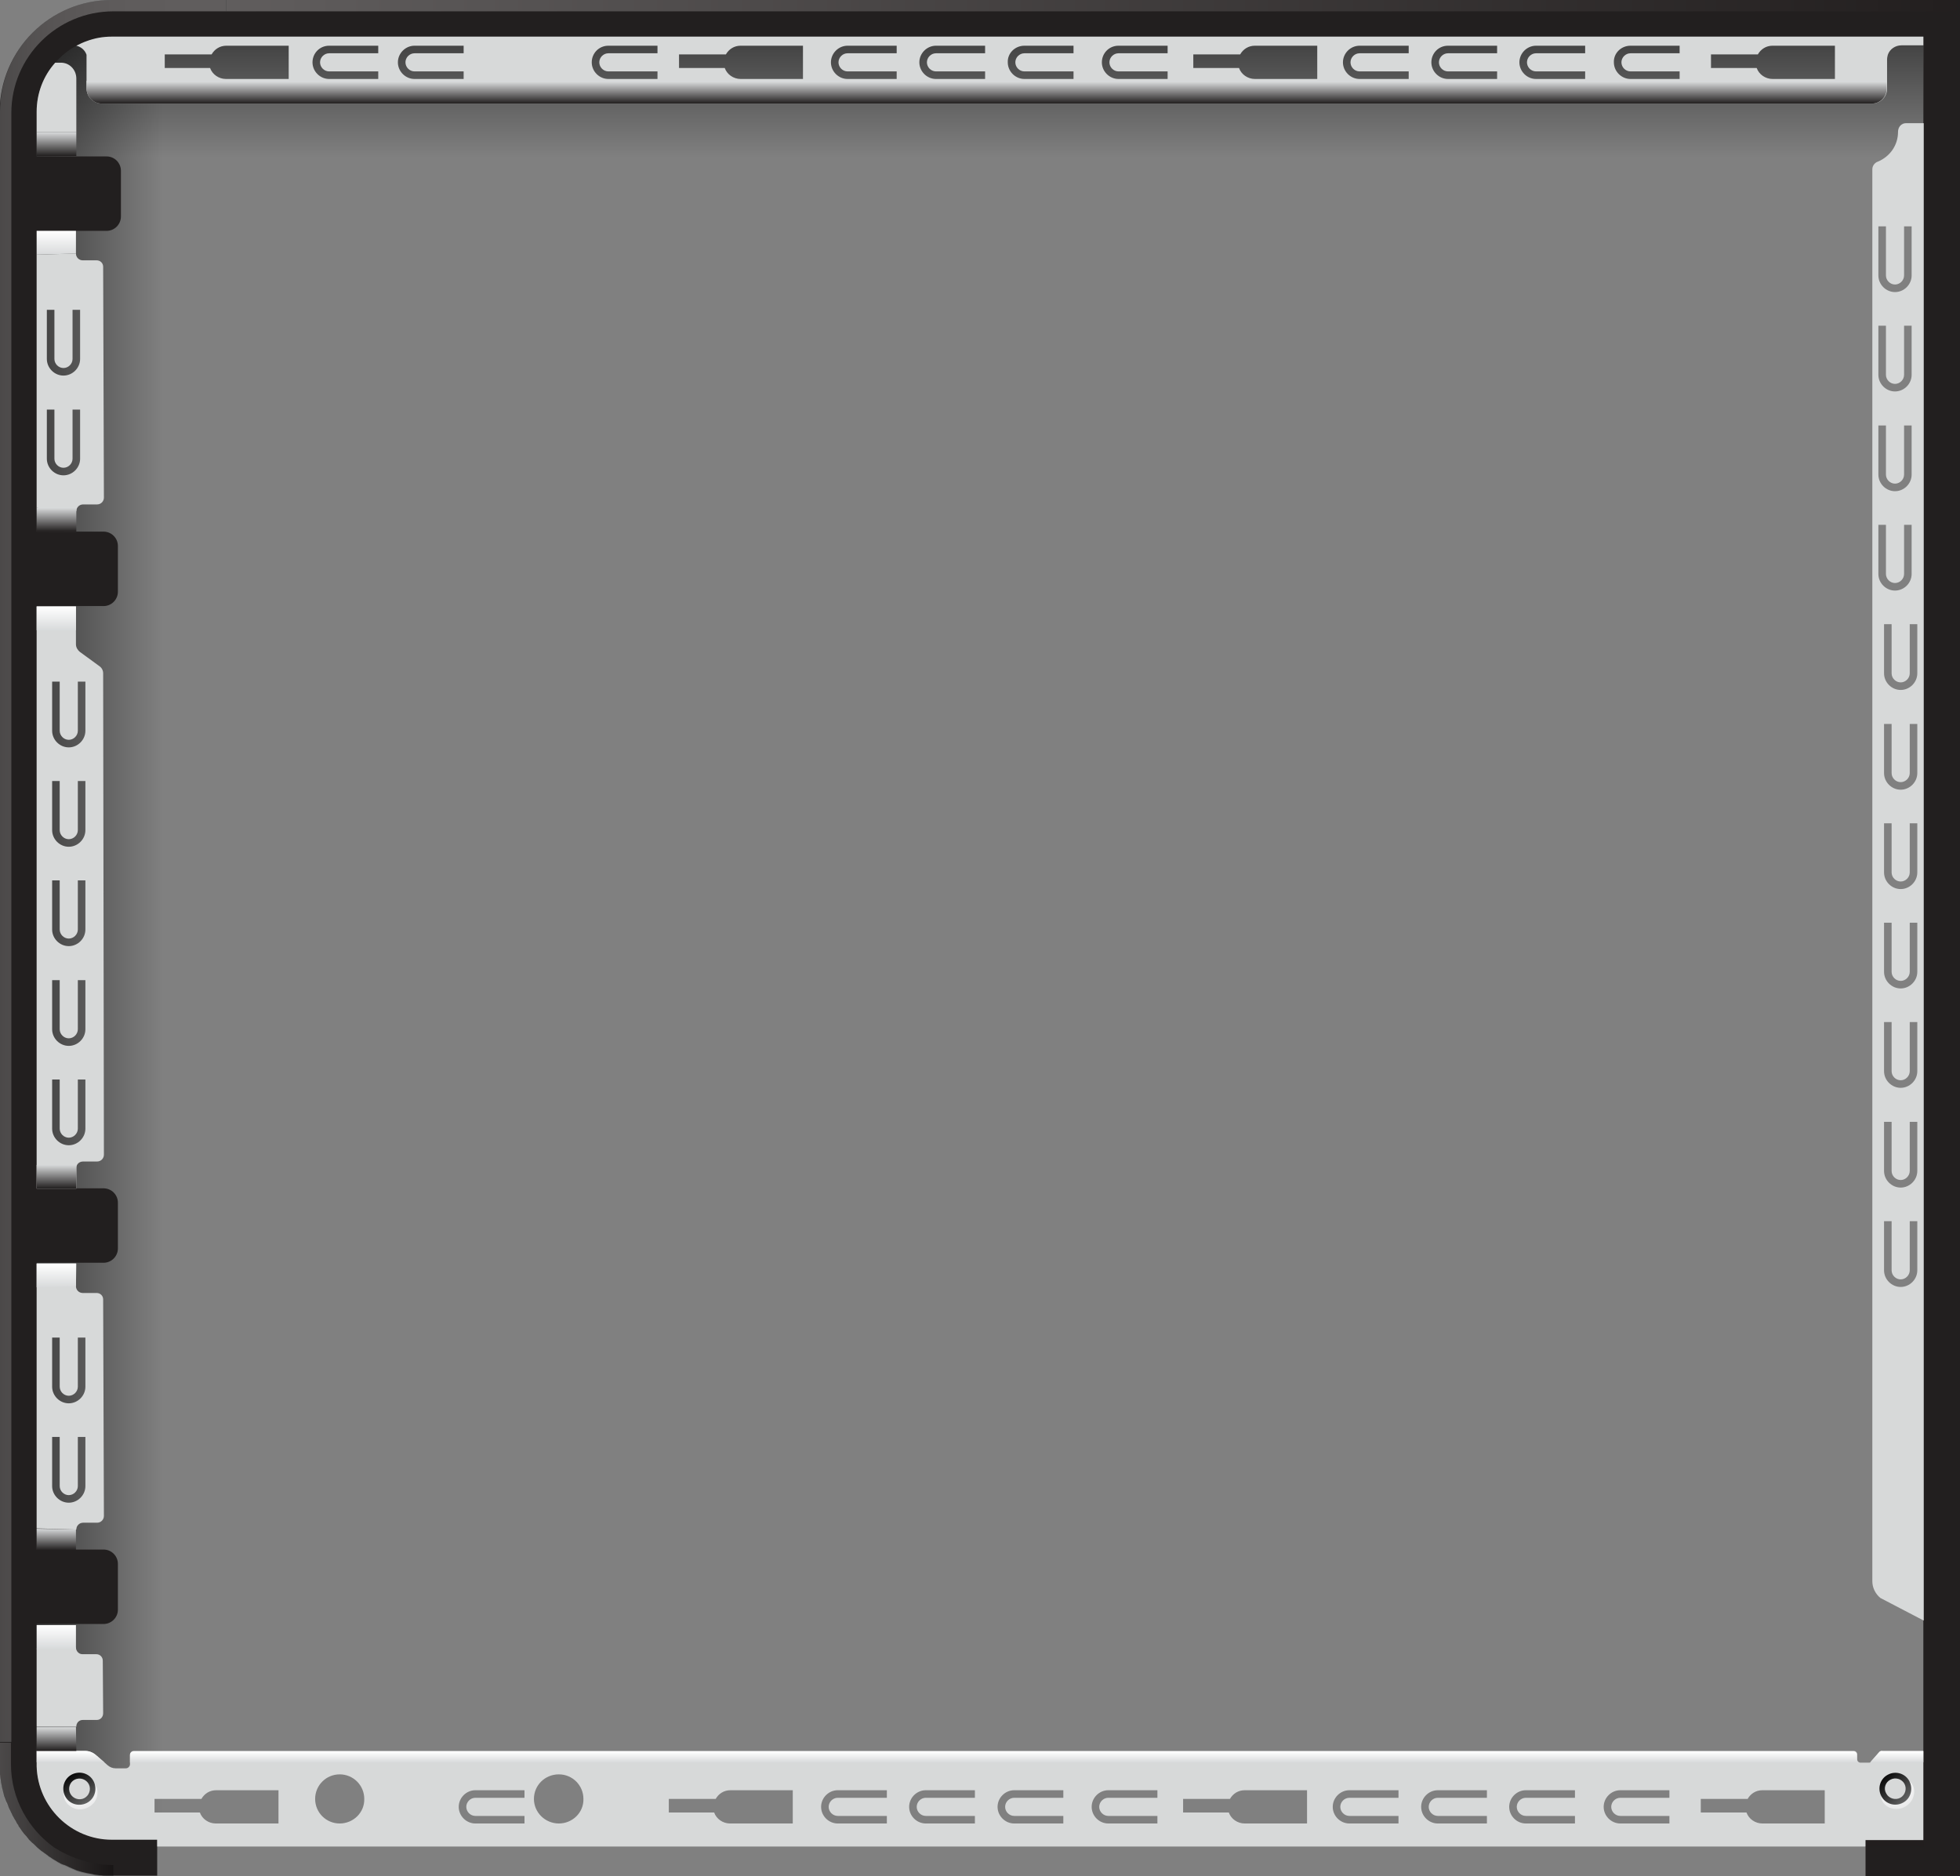<?xml version="1.0" encoding="utf-8"?>
<!-- Generator: Adobe Illustrator 23.1.1, SVG Export Plug-In . SVG Version: 6.00 Build 0)  -->
<svg version="1.1" id="Layer_1" xmlns="http://www.w3.org/2000/svg" xmlns:xlink="http://www.w3.org/1999/xlink" x="0px" y="0px"
	 viewBox="0 0 518.7 496.6" style="enable-background:new 0 0 518.7 496.6;" xml:space="preserve">
<rect x="0" y="0" width="518.7" height="496.6" fill="#808080" stroke="none"/>
<style type="text/css">
	.st300{opacity:0.5;fill:url(#SVGID_1_);}
	.st301{opacity:0.5;fill:url(#SVGID_2_);}
	.st302{fill:#221F1F;}
	.st303{opacity:0.28;}
	.st304{fill:url(#SVGID_3_);}
	.st305{fill:url(#SVGID_4_);}
	.st306{fill:url(#SVGID_5_);}
	.st307{fill:#D7D9D9;}
	.st308{opacity:0.48;fill:#221F1F;}
	.st309{fill:url(#SVGID_6_);}
	.st330{fill:url(#SVGID_7_);}
	.st331{fill:url(#SVGID_8_);}
	.st332{fill:url(#SVGID_9_);}
	.st333{fill:url(#SVGID_10_);}
	.st334{fill:url(#SVGID_11_);}
	.st335{fill:url(#SVGID_12_);}
	.st336{fill:url(#SVGID_13_);}
	.st337{fill:url(#SVGID_14_);}
	.st338{fill:url(#SVGID_15_);}
	.st339{fill:url(#SVGID_16_);}
	.st340{fill:url(#SVGID_17_);}
	.st341{fill:url(#SVGID_18_);}
	.st342{fill:url(#SVGID_19_);}
	.st343{fill:url(#SVGID_20_);}
	.st344{fill:url(#SVGID_21_);}
	.st345{fill:url(#SVGID_22_);}
</style>
<g>
	<linearGradient id="SVGID_1_" gradientUnits="userSpaceOnUse" x1="261.415" y1="9.943" x2="261.415" y2="41.658">
		<stop  offset="0" style="stop-color:#000000"/>
		<stop  offset="1" style="stop-color:#000000;stop-opacity:0"/>
	</linearGradient>
	<rect x="13.8" y="8.6" class="st300" width="495.2" height="43.6"/>
	
		<linearGradient id="SVGID_2_" gradientUnits="userSpaceOnUse" x1="-2484.686" y1="639.869" x2="-2484.686" y2="673.805" gradientTransform="matrix(0 -1 1 0 -630.704 -2236.367)">
		<stop  offset="0" style="stop-color:#000000"/>
		<stop  offset="1" style="stop-color:#000000;stop-opacity:0"/>
	</linearGradient>
	<polygon class="st301" points="54.4,9.7 54.4,487 7.8,487 7.8,9.7 	"/>
	<g>
		<path class="st302" d="M518.7,0v496.6h-25V487H509V9.7H29.6c-2.4,0-4.6,0.4-6.7,1.2c-0.9,0.3-1.9,0.8-2.7,1.2
			c-2.1,1.1-4,2.7-5.6,4.5c-3.1,3.5-4.9,8.1-4.9,13v11.8h18.5c2.1,0,3.8,1.7,3.8,3.8v12.1c0,2.1-1.7,3.8-3.8,3.8H9.7v79.6h17.7
			c2.1,0,3.8,1.7,3.8,3.8v12.1c0,2.1-1.7,3.8-3.8,3.8H9.7v154.1h17.7c2.1,0,3.8,1.7,3.8,3.8v12.1c0,2.1-1.7,3.8-3.8,3.8H9.7v75.9
			h17.7c2.1,0,3.8,1.7,3.8,3.8v12.1c0,2.1-1.7,3.8-3.8,3.8H9.7v37c0,0.2,0,0.3,0,0.5c0.3,10.7,9.1,19.4,19.9,19.4h12v9.7h-12
			c-0.5,0-1,0-1.5,0c-0.4,0-0.9,0-1.3-0.1c-0.1,0-0.2,0-0.4,0c-0.6-0.1-1.3-0.1-1.9-0.3c-0.5-0.1-1.1-0.2-1.6-0.3
			c-0.4-0.1-0.9-0.2-1.3-0.3c-0.6-0.2-1.2-0.3-1.8-0.6c-0.2-0.1-0.5-0.2-0.7-0.3c-0.2-0.1-0.5-0.2-0.7-0.3c-0.2-0.1-0.4-0.2-0.6-0.3
			c-0.3-0.1-0.6-0.3-1-0.4c0,0,0,0-0.1,0c-0.1,0-0.1-0.1-0.2-0.1c-0.3-0.1-0.5-0.2-0.8-0.4c-0.1-0.1-0.3-0.1-0.4-0.2
			c-0.1-0.1-0.2-0.1-0.3-0.2c-0.5-0.3-1.1-0.6-1.6-1c-0.2-0.1-0.3-0.2-0.5-0.3c0,0-0.1,0-0.1-0.1c-0.1-0.1-0.2-0.2-0.4-0.3
			c0,0-0.1,0-0.1-0.1c-0.2-0.1-0.4-0.3-0.6-0.4c-0.2-0.2-0.4-0.3-0.7-0.5c-0.2-0.1-0.3-0.3-0.5-0.4c-0.2-0.2-0.4-0.3-0.6-0.5
			c-0.1-0.1-0.3-0.3-0.4-0.4c0,0,0,0,0,0c0,0-0.1-0.1-0.1-0.1c-0.3-0.3-0.6-0.6-1-0.9c0,0,0,0,0,0c-0.2-0.2-0.3-0.3-0.5-0.5
			c0,0,0,0-0.1-0.1c-0.1-0.1-0.3-0.3-0.4-0.5c0,0,0,0,0,0c-0.1-0.1-0.3-0.3-0.4-0.5c-0.1-0.1-0.2-0.2-0.3-0.3
			c-0.1-0.1-0.1-0.2-0.2-0.2c-0.5-0.6-0.9-1.2-1.3-1.8c-0.2-0.2-0.3-0.4-0.4-0.7c0,0,0-0.1-0.1-0.1c-0.2-0.3-0.4-0.6-0.5-0.9
			c-0.2-0.3-0.4-0.6-0.6-1c-0.2-0.3-0.4-0.7-0.5-1c-0.2-0.3-0.3-0.7-0.5-1c-0.2-0.4-0.4-0.8-0.5-1.2c-0.1-0.2-0.1-0.3-0.2-0.5
			c0-0.1,0-0.1-0.1-0.2c-0.1-0.1-0.1-0.3-0.2-0.4c-0.1-0.3-0.2-0.5-0.3-0.8c0,0,0,0,0,0c-0.1-0.2-0.1-0.3-0.2-0.5
			c-0.2-0.8-0.4-1.6-0.6-2.4c0-0.2-0.1-0.4-0.1-0.6c-0.1-0.4-0.2-0.9-0.2-1.3c0-0.2-0.1-0.4-0.1-0.6c0-0.3-0.1-0.6-0.1-0.9
			c0,0,0-0.1,0-0.1c0-0.4-0.1-0.7-0.1-1.1v-0.1c0,0,0,0,0,0c0-0.5,0-1,0-1.5V29.6C0,13.2,13.2,0,29.6,0H518.7z"/>
		<g class="st303">
			<g>
				<linearGradient id="SVGID_3_" gradientUnits="userSpaceOnUse" x1="0" y1="478.83" x2="29.972" y2="478.83">
					<stop  offset="0" style="stop-color:#B5B7B7"/>
					<stop  offset="1" style="stop-color:#000000"/>
				</linearGradient>
				<path class="st304" d="M30,493.6v3h-0.4c-0.5,0-1,0-1.5,0c-0.4,0-0.9,0-1.3-0.1c-0.1,0-0.2,0-0.4,0c-0.6-0.1-1.3-0.1-1.9-0.3
					c-0.5-0.1-1.1-0.2-1.6-0.3c-0.4-0.1-0.9-0.2-1.3-0.3c-0.6-0.2-1.2-0.3-1.8-0.6c-0.2-0.1-0.5-0.2-0.7-0.3
					c-0.2-0.1-0.5-0.2-0.7-0.3c-0.2-0.1-0.4-0.2-0.6-0.3c-0.3-0.1-0.6-0.3-1-0.4c-0.1,0-0.2-0.1-0.3-0.1c-0.3-0.1-0.5-0.2-0.8-0.4
					c-0.1-0.1-0.3-0.1-0.4-0.2c-0.1-0.1-0.2-0.1-0.3-0.2c-0.5-0.3-1.1-0.6-1.6-1c-0.2-0.1-0.3-0.2-0.5-0.3c0,0-0.1,0-0.1-0.1
					c-0.1-0.1-0.2-0.2-0.4-0.3c0,0-0.1,0-0.1-0.1c-0.2-0.1-0.4-0.3-0.6-0.4c-0.2-0.2-0.4-0.3-0.7-0.5c-0.2-0.1-0.3-0.3-0.5-0.4
					c-0.2-0.2-0.4-0.3-0.6-0.5c-0.1-0.1-0.3-0.3-0.4-0.4c0,0,0,0,0,0c0,0-0.1-0.1-0.1-0.1c-0.3-0.3-0.6-0.6-1-0.9c0,0,0,0,0,0
					c-0.2-0.2-0.3-0.3-0.5-0.5c0,0,0,0-0.1-0.1c-0.1-0.1-0.3-0.3-0.4-0.5c0,0,0,0,0,0c-0.1-0.1-0.3-0.3-0.4-0.5
					c-0.1-0.1-0.2-0.2-0.3-0.3c-0.1-0.1-0.1-0.2-0.2-0.2c-0.5-0.6-0.9-1.2-1.3-1.8c-0.2-0.2-0.3-0.4-0.4-0.7c0,0,0-0.1-0.1-0.1
					c-0.2-0.3-0.4-0.6-0.5-0.9c-0.2-0.3-0.4-0.6-0.6-1c-0.2-0.3-0.4-0.7-0.5-1c-0.2-0.3-0.3-0.7-0.5-1c-0.2-0.4-0.4-0.8-0.5-1.2
					c-0.1-0.2-0.2-0.4-0.3-0.6c-0.1-0.1-0.1-0.3-0.2-0.4c-0.1-0.3-0.2-0.5-0.3-0.8c0,0,0,0,0,0c-0.1-0.2-0.1-0.3-0.2-0.5
					c-0.2-0.8-0.4-1.6-0.6-2.4c0-0.2-0.1-0.4-0.1-0.6c-0.1-0.4-0.2-0.9-0.2-1.3c0-0.2-0.1-0.4-0.1-0.6c0-0.3-0.1-0.6-0.1-0.9
					c0,0,0-0.1,0-0.1c0-0.4-0.1-0.8-0.1-1.1c0,0,0,0,0,0c0-0.5,0-1,0-1.5v-6h3v5.7c0,9.1,4.6,17.2,11.5,22.1
					C18.9,491.8,24.2,493.6,30,493.6z"/>
			</g>
			<g>
				<linearGradient id="SVGID_4_" gradientUnits="userSpaceOnUse" x1="0" y1="230.52" x2="59.785" y2="230.52">
					<stop  offset="0" style="stop-color:#B5B7B7"/>
					<stop  offset="2.149087e-02" style="stop-color:#BABCBC"/>
					<stop  offset="0.145" style="stop-color:#D3D4D4"/>
					<stop  offset="0.284" style="stop-color:#E7E7E7"/>
					<stop  offset="0.444" style="stop-color:#F5F5F5"/>
					<stop  offset="0.642" style="stop-color:#FDFDFD"/>
					<stop  offset="1" style="stop-color:#FFFFFF"/>
				</linearGradient>
				<path class="st305" d="M59.8,0v3H30C15.1,3,3,15.1,3,29.9V461H0V29.6C0,13.2,13.2,0,29.6,0H59.8z"/>
			</g>
			<g>
				<linearGradient id="SVGID_5_" gradientUnits="userSpaceOnUse" x1="59.789" y1="1.487" x2="518.672" y2="1.487">
					<stop  offset="1.364087e-03" style="stop-color:#FFFFFF"/>
					<stop  offset="1" style="stop-color:#221F1F"/>
				</linearGradient>
				<rect x="59.8" class="st306" width="458.9" height="3"/>
			</g>
		</g>
		<path class="st307" d="M29.6,9.7c-2.4,0-4.6,0.4-6.7,1.2c-0.9,0.3-1.9,0.8-2.7,1.2c1.3,0.3,2.3,1.2,2.7,2.4v8.9c0,2.2,1.8,4,4,4
			h468.6c2.1,0,3.9-1.7,3.9-3.9v-7.7c0-0.5,0.1-0.9,0.2-1.3c0.5-1.5,2-2.5,3.6-2.5h5.8V9.7H29.6z M452.8,14.4h12.4
			c0.8-1.4,2.2-2.3,3.9-2.3h16.5v8.8h-16.5c-1.9,0-3.6-1.2-4.2-2.9h-12.1V14.4z M431.5,12.1h13v2h-13c-1.3,0-2.4,1.1-2.4,2.4
			c0,1.3,1.1,2.4,2.4,2.4h13v2h-13c-2.4,0-4.4-2-4.4-4.4C427,14.1,429,12.1,431.5,12.1z M406.5,12.1h13v2h-13
			c-1.3,0-2.4,1.1-2.4,2.4c0,1.3,1.1,2.4,2.4,2.4h13v2h-13c-2.4,0-4.4-2-4.4-4.4C402.1,14.1,404.1,12.1,406.5,12.1z M383.2,12.1h13
			v2h-13c-1.3,0-2.4,1.1-2.4,2.4c0,1.3,1.1,2.4,2.4,2.4h13v2h-13c-2.4,0-4.4-2-4.4-4.4C378.8,14.1,380.7,12.1,383.2,12.1z
			 M359.8,12.1h13v2h-13c-1.3,0-2.4,1.1-2.4,2.4c0,1.3,1.1,2.4,2.4,2.4h13v2h-13c-2.4,0-4.4-2-4.4-4.4
			C355.4,14.1,357.4,12.1,359.8,12.1z M315.8,14.4h12.4c0.8-1.4,2.2-2.3,3.9-2.3h16.5v8.8h-16.5c-1.9,0-3.6-1.2-4.2-2.9h-12.1V14.4z
			 M296,12.1h13v2h-13c-1.3,0-2.4,1.1-2.4,2.4c0,1.3,1.1,2.4,2.4,2.4h13v2h-13c-2.4,0-4.4-2-4.4-4.4C291.6,14.1,293.5,12.1,296,12.1
			z M271.1,12.1h13v2h-13c-1.3,0-2.4,1.1-2.4,2.4c0,1.3,1.1,2.4,2.4,2.4h13v2h-13c-2.4,0-4.4-2-4.4-4.4
			C266.6,14.1,268.6,12.1,271.1,12.1z M247.7,12.1h13v2h-13c-1.3,0-2.4,1.1-2.4,2.4c0,1.3,1.1,2.4,2.4,2.4h13v2h-13
			c-2.4,0-4.4-2-4.4-4.4C243.3,14.1,245.3,12.1,247.7,12.1z M224.3,12.1h13v2h-13c-1.3,0-2.4,1.1-2.4,2.4c0,1.3,1.1,2.4,2.4,2.4h13
			v2h-13c-2.4,0-4.4-2-4.4-4.4C219.9,14.1,221.9,12.1,224.3,12.1z M179.7,14.4h12.4c0.8-1.4,2.2-2.3,3.9-2.3h16.5v8.8h-16.5
			c-1.9,0-3.6-1.2-4.2-2.9h-12.1V14.4z M161,12.1h13v2h-13c-1.3,0-2.4,1.1-2.4,2.4c0,1.3,1.1,2.4,2.4,2.4h13v2h-13
			c-2.4,0-4.4-2-4.4-4.4C156.6,14.1,158.5,12.1,161,12.1z M109.7,12.1h13v2h-13c-1.3,0-2.4,1.1-2.4,2.4c0,1.3,1.1,2.4,2.4,2.4h13v2
			h-13c-2.4,0-4.4-2-4.4-4.4C105.3,14.1,107.3,12.1,109.7,12.1z M87.1,12.1h13v2h-13c-1.3,0-2.4,1.1-2.4,2.4c0,1.3,1.1,2.4,2.4,2.4
			h13v2h-13c-2.4,0-4.4-2-4.4-4.4C82.7,14.1,84.6,12.1,87.1,12.1z M43.6,14.4h12.4c0.8-1.4,2.2-2.3,3.9-2.3h16.5v8.8H59.8
			c-1.9,0-3.6-1.2-4.2-2.9H43.6V14.4z"/>
		<path class="st307" d="M504.4,32.6c-1.2,0-2.1,1-2.1,2.3c0,0,0,0,0,0c0,3.6-2.2,6.6-5.4,7.9c-0.8,0.3-1.4,1.1-1.4,2l0,373.7
			c0,1.7,0.8,3.3,2.1,4.4l11.5,6V32.6L504.4,32.6z M497.1,59.9h2v13c0,1.3,1.1,2.4,2.4,2.4c1.3,0,2.4-1.1,2.4-2.4v-13h2v13
			c0,2.4-2,4.4-4.4,4.4c-2.4,0-4.4-2-4.4-4.4V59.9z M497.1,86.2h2v13c0,1.3,1.1,2.4,2.4,2.4c1.3,0,2.4-1.1,2.4-2.4v-13h2v13
			c0,2.4-2,4.4-4.4,4.4c-2.4,0-4.4-2-4.4-4.4V86.2z M497.1,112.6h2v13c0,1.3,1.1,2.4,2.4,2.4c1.3,0,2.4-1.1,2.4-2.4v-13h2v13
			c0,2.4-2,4.4-4.4,4.4c-2.4,0-4.4-2-4.4-4.4V112.6z M497.1,151.9v-13h2v13c0,1.3,1.1,2.4,2.4,2.4c1.3,0,2.4-1.1,2.4-2.4v-13h2v13
			c0,2.4-2,4.4-4.4,4.4C499.1,156.3,497.1,154.3,497.1,151.9z M507.4,336.2c0,2.4-2,4.4-4.4,4.4c-2.4,0-4.4-2-4.4-4.4v-13h2v13
			c0,1.3,1.1,2.4,2.4,2.4c1.3,0,2.4-1.1,2.4-2.4v-13h2V336.2z M507.4,309.9c0,2.4-2,4.4-4.4,4.4c-2.4,0-4.4-2-4.4-4.4v-13h2v13
			c0,1.3,1.1,2.4,2.4,2.4c1.3,0,2.4-1.1,2.4-2.4v-13h2V309.9z M507.4,283.5c0,2.4-2,4.4-4.4,4.4c-2.4,0-4.4-2-4.4-4.4v-13h2v13
			c0,1.3,1.1,2.4,2.4,2.4c1.3,0,2.4-1.1,2.4-2.4v-13h2V283.5z M507.4,257.2c0,2.4-2,4.4-4.4,4.4c-2.4,0-4.4-2-4.4-4.4v-13h2v13
			c0,1.3,1.1,2.4,2.4,2.4c1.3,0,2.4-1.1,2.4-2.4v-13h2V257.2z M507.4,230.9c0,2.4-2,4.4-4.4,4.4c-2.4,0-4.4-2-4.4-4.4v-13h2v13
			c0,1.3,1.1,2.4,2.4,2.4c1.3,0,2.4-1.1,2.4-2.4v-13h2V230.9z M507.4,204.6c0,2.4-2,4.4-4.4,4.4c-2.4,0-4.4-2-4.4-4.4v-13h2v13
			c0,1.3,1.1,2.4,2.4,2.4c1.3,0,2.4-1.1,2.4-2.4v-13h2V204.6z M507.4,178.2c0,2.4-2,4.4-4.4,4.4c-2.4,0-4.4-2-4.4-4.4v-13h2v13
			c0,1.3,1.1,2.4,2.4,2.4c1.3,0,2.4-1.1,2.4-2.4v-13h2V178.2z"/>
		<path class="st307" d="M27.3,70.6c0-1-0.8-1.7-1.7-1.7h-3.7c-1,0-1.8-0.8-1.8-1.8L9.7,67.4v67l10.5,0.9c0-1,0.8-1.8,1.8-1.8h3.7
			c1,0,1.8-0.8,1.8-1.8L27.3,70.6z M21.2,121.4c0,2.4-2,4.4-4.4,4.4c-2.4,0-4.4-2-4.4-4.4v-13h2v13c0,1.3,1.1,2.4,2.4,2.4
			c1.3,0,2.4-1.1,2.4-2.4v-13h2V121.4z M21.2,95c0,2.4-2,4.4-4.4,4.4c-2.4,0-4.4-2-4.4-4.4V82h2v13c0,1.3,1.1,2.4,2.4,2.4
			c1.3,0,2.4-1.1,2.4-2.4V82h2V95z"/>
		<path class="st307" d="M27.3,343.9c0-1-0.8-1.7-1.7-1.7h-3.7c-1,0-1.8-0.8-1.8-1.8l0.1-6H9.7v70.1l10.5,0.3c0-1,0.8-1.8,1.8-1.8h3.7
			c1,0,1.8-0.8,1.8-1.8L27.3,343.9z M22.6,393.3c0,2.4-2,4.4-4.4,4.4c-2.4,0-4.4-2-4.4-4.4v-13h2v13c0,1.3,1.1,2.4,2.4,2.4
			c1.3,0,2.4-1.1,2.4-2.4v-13h2V393.3z M22.6,367c0,2.4-2,4.4-4.4,4.4c-2.4,0-4.4-2-4.4-4.4v-13h2v13c0,1.3,1.1,2.4,2.4,2.4
			c1.3,0,2.4-1.1,2.4-2.4v-13h2V367z"/>
		<path class="st307" d="M25.6,455.2h-3.7c-1,0-1.7,0.8-1.7,1.7v0.1H9.7v-20.7l10.4-0.3l0,0c0,1,0.8,1.8,1.7,1.8h3.7
			c1,0,1.7,0.8,1.7,1.7l0.1,13.9C27.3,454.4,26.6,455.2,25.6,455.2z"/>
		<path class="st307" d="M27.3,178.2c0-0.8-0.4-1.5-1-1.9l-5.2-3.8c-0.6-0.5-1-1.2-1-2l0-3.7l0-6.3H9.7v154.1h10.5v-5.5
			c0-1,0.8-1.7,1.8-1.7h3.7c1,0,1.8-0.8,1.8-1.8L27.3,178.2z M22.6,298.7c0,2.4-2,4.4-4.4,4.4c-2.4,0-4.4-2-4.4-4.4v-13h2v13
			c0,1.3,1.1,2.4,2.4,2.4c1.3,0,2.4-1.1,2.4-2.4v-13h2V298.7z M22.6,272.4c0,2.4-2,4.4-4.4,4.4c-2.4,0-4.4-2-4.4-4.4v-13h2v13
			c0,1.3,1.1,2.4,2.4,2.4c1.3,0,2.4-1.1,2.4-2.4v-13h2V272.4z M22.6,246c0,2.4-2,4.4-4.4,4.4c-2.4,0-4.4-2-4.4-4.4v-13h2v13
			c0,1.3,1.1,2.4,2.4,2.4c1.3,0,2.4-1.1,2.4-2.4v-13h2V246z M22.6,219.7c0,2.4-2,4.4-4.4,4.4c-2.4,0-4.4-2-4.4-4.4v-13h2v13
			c0,1.3,1.1,2.4,2.4,2.4c1.3,0,2.4-1.1,2.4-2.4v-13h2V219.7z M22.6,193.4c0,2.4-2,4.4-4.4,4.4c-2.4,0-4.4-2-4.4-4.4v-13h2v13
			c0,1.3,1.1,2.4,2.4,2.4c1.3,0,2.4-1.1,2.4-2.4v-13h2V193.4z"/>
		<path class="st307" d="M20.2,20.8V35H9.7v-5.4c0-5,1.8-9.5,4.9-13h1.4C18.3,16.5,20.2,18.4,20.2,20.8z"/>
		<path class="st307" d="M498.1,463.4c-0.3,0-0.5,0.1-0.7,0.3l-2.2,2.5c-0.1,0.1-0.1,0.1-0.2,0.2c-0.1,0.1-0.3,0.1-0.4,0.1h-2.2
			c-0.2,0-0.3,0-0.4-0.1c-0.3-0.1-0.5-0.4-0.5-0.8v-1.3c0-0.5-0.4-0.9-0.9-0.9H35.4c-0.6,0-1,0.5-1,1v2.5c0,0.6-0.5,1.1-1.1,1.1
			h-2.7c-0.8,0-1.5-0.3-2.1-0.8l-0.9-0.8l-2.2-1.9c-0.8-0.7-1.8-1.1-2.9-1.1H9.7v3.6c0,0.2,0,0.3,0,0.5c0.3,10.7,9.1,19.4,19.9,19.4
			h12v1.8h452.1V487H509v-23.5H498.1z M73.6,482.6H57.1c-1.9,0-3.6-1.2-4.2-2.9H40.9v-3.6h12.4c0.8-1.4,2.2-2.3,3.9-2.3h16.5V482.6z
			 M89.9,482.6c-3.6,0-6.5-2.9-6.5-6.5c0-3.6,2.9-6.5,6.5-6.5c3.6,0,6.5,2.9,6.5,6.5C96.5,479.7,93.5,482.6,89.9,482.6z
			 M138.8,475.8h-13c-1.3,0-2.4,1.1-2.4,2.4c0,1.3,1.1,2.4,2.4,2.4h13v2h-13c-2.4,0-4.4-2-4.4-4.4c0-2.4,2-4.4,4.4-4.4h13V475.8z
			 M147.9,482.6c-3.6,0-6.6-2.9-6.6-6.5c0-3.6,2.9-6.5,6.6-6.5c3.6,0,6.5,2.9,6.5,6.5C154.5,479.7,151.5,482.6,147.9,482.6z
			 M209.7,482.6h-16.5c-1.9,0-3.6-1.2-4.2-2.9H177v-3.6h12.4c0.8-1.4,2.2-2.3,3.9-2.3h16.5V482.6z M234.7,475.8h-13
			c-1.3,0-2.4,1.1-2.4,2.4c0,1.3,1.1,2.4,2.4,2.4h13v2h-13c-2.4,0-4.4-2-4.4-4.4c0-2.4,2-4.4,4.4-4.4h13V475.8z M258,475.8h-13
			c-1.3,0-2.4,1.1-2.4,2.4c0,1.3,1.1,2.4,2.4,2.4h13v2h-13c-2.4,0-4.4-2-4.4-4.4c0-2.4,2-4.4,4.4-4.4h13V475.8z M281.4,475.8h-13
			c-1.3,0-2.4,1.1-2.4,2.4c0,1.3,1.1,2.4,2.4,2.4h13v2h-13c-2.4,0-4.4-2-4.4-4.4c0-2.4,2-4.4,4.4-4.4h13V475.8z M306.3,475.8h-13
			c-1.3,0-2.4,1.1-2.4,2.4c0,1.3,1.1,2.4,2.4,2.4h13v2h-13c-2.4,0-4.4-2-4.4-4.4c0-2.4,2-4.4,4.4-4.4h13V475.8z M345.9,482.6h-16.5
			c-1.9,0-3.6-1.2-4.2-2.9h-12.1v-3.6h12.4c0.8-1.4,2.2-2.3,3.9-2.3h16.5V482.6z M370.1,475.8h-13c-1.3,0-2.4,1.1-2.4,2.4
			c0,1.3,1.1,2.4,2.4,2.4h13v2h-13c-2.4,0-4.4-2-4.4-4.4c0-2.4,2-4.4,4.4-4.4h13V475.8z M393.5,475.8h-13c-1.3,0-2.4,1.1-2.4,2.4
			c0,1.3,1.1,2.4,2.4,2.4h13v2h-13c-2.4,0-4.4-2-4.4-4.4c0-2.4,2-4.4,4.4-4.4h13V475.8z M416.8,475.8h-13c-1.3,0-2.4,1.1-2.4,2.4
			c0,1.3,1.1,2.4,2.4,2.4h13v2h-13c-2.4,0-4.4-2-4.4-4.4c0-2.4,2-4.4,4.4-4.4h13V475.8z M441.8,475.8h-13c-1.3,0-2.4,1.1-2.4,2.4
			c0,1.3,1.1,2.4,2.4,2.4h13v2h-13c-2.4,0-4.4-2-4.4-4.4c0-2.4,2-4.4,4.4-4.4h13V475.8z M482.9,482.6h-16.5c-1.9,0-3.6-1.2-4.2-2.9
			h-12.1v-3.6h12.4c0.8-1.4,2.2-2.3,3.9-2.3h16.5V482.6z"/>
		<polygon class="st308" points="509.1,463.4 509.1,488.8 493.7,488.8 493.7,487 509,487 509,463.4 		"/>
		<linearGradient id="SVGID_6_" gradientUnits="userSpaceOnUse" x1="261.089" y1="27.442" x2="261.089" y2="21.627">
			<stop  offset="4.071594e-03" style="stop-color:#221F1F"/>
			<stop  offset="1" style="stop-color:#D8DADB"/>
		</linearGradient>
		<path class="st309" d="M499.3,21.3v2.2c0,2.1-1.7,3.9-3.9,3.9H26.9c-2.2,0-4-1.8-4-4v-2H499.3z"/>
		<linearGradient id="SVGID_7_" gradientUnits="userSpaceOnUse" x1="263.11" y1="466.493" x2="263.11" y2="463.581">
			<stop  offset="0" style="stop-color:#D8DADB"/>
			<stop  offset="1" style="stop-color:#FFFFFF"/>
		</linearGradient>
		<path class="st330" d="M491.9,466.5H34.4v-2c0-0.6,0.5-1,1-1h455.1c0.5,0,0.9,0.4,0.9,0.9v1.3C491.4,466,491.6,466.3,491.9,466.5z"
			/>
		<linearGradient id="SVGID_8_" gradientUnits="userSpaceOnUse" x1="501.979" y1="466.493" x2="501.979" y2="463.581">
			<stop  offset="0" style="stop-color:#D8DADB"/>
			<stop  offset="1" style="stop-color:#FFFFFF"/>
		</linearGradient>
		<path class="st331" d="M509,463.4v3h-14.1c0.1,0,0.2-0.1,0.2-0.2l2.2-2.5c0.2-0.2,0.4-0.3,0.7-0.3H509z"/>
		<linearGradient id="SVGID_9_" gradientUnits="userSpaceOnUse" x1="18.612" y1="466.493" x2="18.612" y2="463.581">
			<stop  offset="0" style="stop-color:#D8DADB"/>
			<stop  offset="1" style="stop-color:#FFFFFF"/>
		</linearGradient>
		<path class="st332" d="M25.4,464.5l2.2,1.9H9.7v-3h12.9C23.6,463.4,24.6,463.8,25.4,464.5z"/>
		<linearGradient id="SVGID_10_" gradientUnits="userSpaceOnUse" x1="14.895" y1="140.734" x2="14.895" y2="134.411">
			<stop  offset="4.071594e-03" style="stop-color:#221F1F"/>
			<stop  offset="1" style="stop-color:#D8DADB"/>
		</linearGradient>
		<rect x="9.7" y="134.4" class="st333" width="10.5" height="6.3"/>
		<linearGradient id="SVGID_11_" gradientUnits="userSpaceOnUse" x1="14.934" y1="41.32" x2="14.934" y2="34.998">
			<stop  offset="4.071594e-03" style="stop-color:#221F1F"/>
			<stop  offset="1" style="stop-color:#D8DADB"/>
		</linearGradient>
		<rect x="9.7" y="35" class="st334" width="10.5" height="6.3"/>
		
			<linearGradient id="SVGID_12_" gradientUnits="userSpaceOnUse" x1="-4807.987" y1="-2799.646" x2="-4807.987" y2="-2805.968" gradientTransform="matrix(-1 0 0 -1 -4793.093 -2738.546)">
			<stop  offset="3.740906e-03" style="stop-color:#FFFFFF"/>
			<stop  offset="1" style="stop-color:#D8DADB"/>
		</linearGradient>
		<polygon class="st335" points="20.1,61.1 9.7,61.1 9.7,67.4 20.1,67.1 		"/>
		<linearGradient id="SVGID_13_" gradientUnits="userSpaceOnUse" x1="14.895" y1="410.287" x2="14.895" y2="404.551">
			<stop  offset="4.071594e-03" style="stop-color:#221F1F"/>
			<stop  offset="1" style="stop-color:#D8DADB"/>
		</linearGradient>
		<polygon class="st336" points="9.7,410.3 20.1,410.3 20.1,404.8 9.7,404.6 		"/>
		
			<linearGradient id="SVGID_14_" gradientUnits="userSpaceOnUse" x1="-4807.987" y1="-3072.947" x2="-4807.987" y2="-3079.269" gradientTransform="matrix(-1 0 0 -1 -4793.093 -2738.546)">
			<stop  offset="3.740906e-03" style="stop-color:#FFFFFF"/>
			<stop  offset="1" style="stop-color:#D8DADB"/>
		</linearGradient>
		<polygon class="st337" points="20.1,334.4 9.7,334.4 9.7,340.7 20.1,340.4 		"/>
		<linearGradient id="SVGID_15_" gradientUnits="userSpaceOnUse" x1="14.895" y1="314.609" x2="14.895" y2="308.286">
			<stop  offset="4.071594e-03" style="stop-color:#221F1F"/>
			<stop  offset="1" style="stop-color:#D8DADB"/>
		</linearGradient>
		<rect x="9.7" y="308.3" class="st338" width="10.5" height="6.3"/>
		
			<linearGradient id="SVGID_16_" gradientUnits="userSpaceOnUse" x1="-4807.987" y1="-2899.069" x2="-4807.987" y2="-2905.392" gradientTransform="matrix(-1 0 0 -1 -4793.093 -2738.546)">
			<stop  offset="3.740906e-03" style="stop-color:#FFFFFF"/>
			<stop  offset="1" style="stop-color:#D8DADB"/>
		</linearGradient>
		<polygon class="st339" points="20.1,160.5 9.7,160.5 9.7,166.8 20.1,166.8 		"/>
		<linearGradient id="SVGID_17_" gradientUnits="userSpaceOnUse" x1="14.915" y1="463.433" x2="14.915" y2="457.111">
			<stop  offset="4.071594e-03" style="stop-color:#221F1F"/>
			<stop  offset="1" style="stop-color:#D8DADB"/>
		</linearGradient>
		<polygon class="st340" points="9.7,463.4 20.2,463.4 20.1,457.1 9.7,457.1 		"/>
		
			<linearGradient id="SVGID_18_" gradientUnits="userSpaceOnUse" x1="-4807.987" y1="-3168.621" x2="-4807.987" y2="-3174.943" gradientTransform="matrix(-1 0 0 -1 -4793.093 -2738.546)">
			<stop  offset="3.740906e-03" style="stop-color:#FFFFFF"/>
			<stop  offset="1" style="stop-color:#D8DADB"/>
		</linearGradient>
		<polygon class="st341" points="20.1,430.1 9.7,430.1 9.7,436.4 20.1,436.4 		"/>
		<g>
			
				<radialGradient id="SVGID_19_" cx="21.671" cy="475.843" r="10.314" fx="16.872" fy="475.747" gradientTransform="matrix(0.253 0.968 -1.157 0.302 566.511 311.259)" gradientUnits="userSpaceOnUse">
				<stop  offset="0" style="stop-color:#FFFFFF"/>
				<stop  offset="0.913" style="stop-color:#DCDDDE"/>
				<stop  offset="0.998" style="stop-color:#D8DADB"/>
			</radialGradient>
			<path class="st342" d="M25.1,472.3c0.8,0.9,0.9,2.4,0.4,3.7c-0.5,1.3-1.7,2.3-3.1,2.7c-1.4,0.4-2.9,0.1-4-0.8
				c-1.1-0.8-1.7-2.2-1.5-3.4c1.6,1.8,3.4,2.2,4.9,1.8C23.3,475.9,24.7,474.7,25.1,472.3z"/>
			<linearGradient id="SVGID_20_" gradientUnits="userSpaceOnUse" x1="28.462" y1="485.368" x2="18.369" y2="469.178">
				<stop  offset="9.559482e-02" style="stop-color:#B5B7B7"/>
				<stop  offset="1" style="stop-color:#000000"/>
			</linearGradient>
			<path class="st343" d="M25.1,472.3c-0.6-2.3-2.9-3.6-5.2-3c-2.3,0.6-3.6,2.9-3,5.2c0.6,2.3,2.9,3.6,5.2,3
				C24.4,476.9,25.7,474.6,25.1,472.3z M20.3,470.8c1.5-0.4,3,0.5,3.4,1.9c0.4,1.5-0.5,3-1.9,3.4c-1.5,0.4-3-0.5-3.4-1.9
				C18,472.7,18.8,471.2,20.3,470.8z"/>
		</g>
		<g>
			
				<radialGradient id="SVGID_21_" cx="112.471" cy="983.092" r="10.314" fx="107.672" fy="982.996" gradientTransform="matrix(0.465 0.885 -1.058 0.555 1490.896 -170.04)" gradientUnits="userSpaceOnUse">
				<stop  offset="0" style="stop-color:#FFFFFF"/>
				<stop  offset="0.913" style="stop-color:#DCDDDE"/>
				<stop  offset="0.998" style="stop-color:#D8DADB"/>
			</radialGradient>
			<path class="st344" d="M505.3,471.4c1,0.7,1.5,2.2,1.2,3.5c-0.2,1.4-1.1,2.6-2.4,3.3c-1.3,0.7-2.8,0.7-4.1,0.2
				c-1.2-0.6-2.2-1.7-2.2-3c1.9,1.4,3.8,1.4,5.2,0.7C504.4,475.3,505.4,473.8,505.3,471.4z"/>
			
				<linearGradient id="SVGID_22_" gradientUnits="userSpaceOnUse" x1="119.262" y1="992.619" x2="109.165" y2="976.422" gradientTransform="matrix(0.974 -0.226 0.226 0.974 170.905 -456.535)">
				<stop  offset="9.559482e-02" style="stop-color:#B5B7B7"/>
				<stop  offset="1" style="stop-color:#000000"/>
			</linearGradient>
			<path class="st345" d="M505.3,471.4c-1.1-2.1-3.7-2.8-5.7-1.7c-2.1,1.1-2.8,3.7-1.7,5.7c1.1,2.1,3.7,2.8,5.7,1.7
				C505.6,476.1,506.4,473.5,505.3,471.4z M500.3,471c1.3-0.7,3-0.2,3.7,1.1c0.7,1.3,0.2,3-1.1,3.7c-1.3,0.7-3,0.2-3.7-1.1
				C498.4,473.4,498.9,471.7,500.3,471z"/>
		</g>
	</g>
</g>
</svg>
